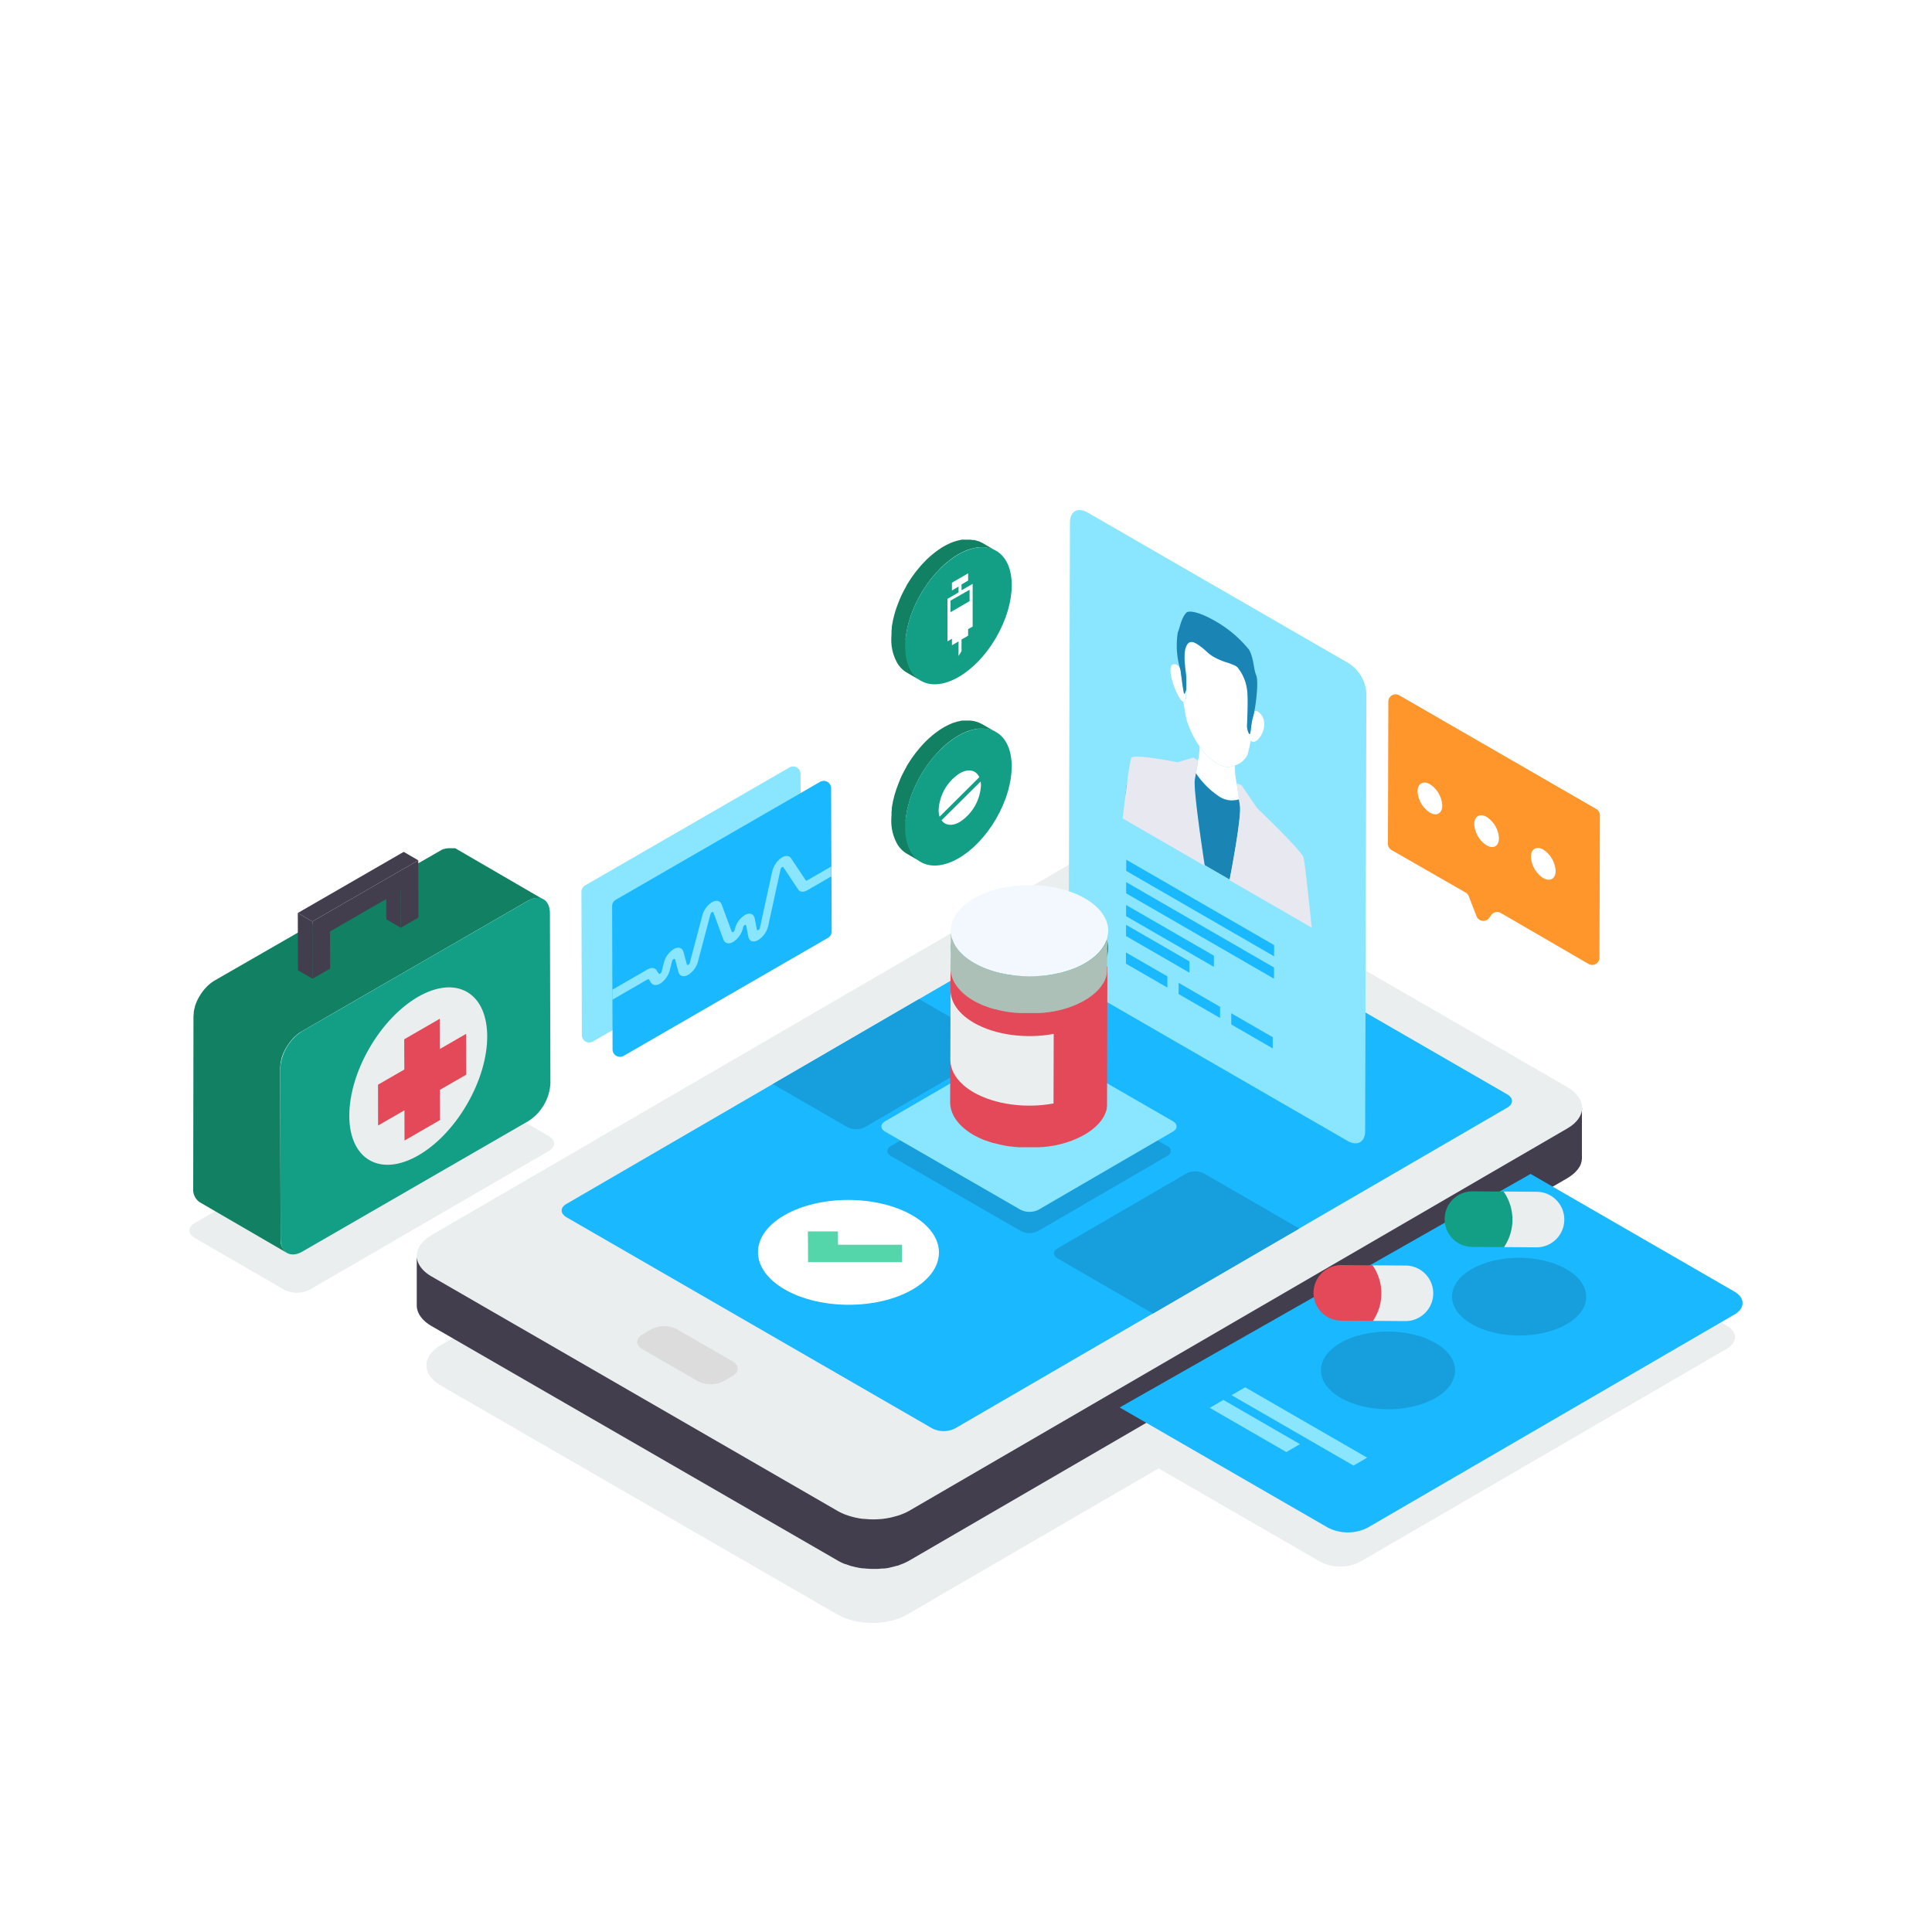<svg xmlns="http://www.w3.org/2000/svg" viewBox="0 0 500 500"><defs><style>.cls-1{fill:#fff;}.cls-2{fill:#eaeeee;}.cls-3{isolation:isolate;}.cls-4{fill:#128163;}.cls-5{fill:#129f86;}.cls-6{fill:#423e4d;}.cls-7{fill:#e34958;}.cls-8{fill:none;}.cls-9{fill:#1ab8ff;}.cls-10{fill:#dcdcdc;}.cls-11{fill:#8ae6ff;}.cls-12{fill:#266c5b;}.cls-13{fill:#e8e8f0;}.cls-14{fill:#1a84b4;}.cls-15{fill:#55d6aa;}.cls-16{fill:#169fdc;}.cls-17{fill:#acc0b8;}.cls-18{fill:#f2f8fd;}.cls-19{fill:#ff962b;}</style></defs><title>Artboard 1</title><g id="BACKGROUND"><rect class="cls-1" width="500" height="500"/></g><g id="OBJECTS"><path class="cls-2" d="M142,294c1.86,1.08,1.86,2.81,0,3.89L80.2,333.75a7.39,7.39,0,0,1-6.7,0L50.42,320.39c-1.86-1.07-1.87-2.81,0-3.88l61.76-35.9a7.41,7.41,0,0,1,6.71,0Z"/><g class="cls-3"><path class="cls-4" d="M137.58,232.69l.4-.14.25-.07.23,0,.3,0,.17,0h.45a2.7,2.7,0,0,1,.41.06l.1,0a1.58,1.58,0,0,1,.31.09l.1,0a2.53,2.53,0,0,1,.37.18l-22.62-13.15h0a2.44,2.44,0,0,0-.28-.14l-.06,0-.09,0-.15,0-.17,0-.1,0h0l-.34,0h-.64l-.16,0-.14,0-.23.05-.13,0-.12,0a3.17,3.17,0,0,0-.4.14l-.14,0-.08,0a6.76,6.76,0,0,0-.72.35L55.54,253.76a8.19,8.19,0,0,0-1.07.74c-.11.08-.22.19-.33.28s-.33.28-.5.44l-.21.23-.19.2-.22.23c-.15.19-.31.37-.46.57l-.15.2-.07.1c-.05.07-.11.14-.15.21a5.25,5.25,0,0,0-.33.49l-.3.48,0,0,0,0-.22.4c-.09.16-.17.32-.25.49s-.13.28-.19.43l0,0v0l-.21.51c-.07.17-.13.35-.19.53s0,.18-.08.26a.56.56,0,0,1,0,.12l-.06.2c-.06.21-.11.43-.15.65s-.05.25-.07.38,0,.14,0,.21l0,.19a8.27,8.27,0,0,0-.07,1.11L50,307.48a4,4,0,0,0,1.66,3.64l22.62,13.14a4,4,0,0,1-1.66-3.63l-.12-43.95a9.73,9.73,0,0,1,.1-1.3c0-.06,0-.13,0-.2a11.57,11.57,0,0,1,.28-1.24s0-.07,0-.11a13.47,13.47,0,0,1,.49-1.34v0c.2-.45.43-.89.67-1.32l0,0c.25-.42.51-.82.79-1.21a.76.76,0,0,0,.08-.11,11.44,11.44,0,0,1,.83-1l.19-.21c.23-.23.47-.45.71-.66l.33-.29a8.19,8.19,0,0,1,1.07-.74l58.48-33.77c.24-.13.48-.25.71-.35Z"/><path class="cls-5" d="M136.64,233.13c3.13-1.8,5.67-.35,5.68,3.24l.13,43.95a12.43,12.43,0,0,1-5.65,9.78L78.32,323.87c-3.13,1.81-5.68.35-5.69-3.24l-.12-43.95a12.46,12.46,0,0,1,5.65-9.78Z"/></g><g class="cls-3"><polygon class="cls-6" points="103.73 240.1 99.97 237.91 99.94 228.31 103.71 230.5 103.73 240.1"/><polygon class="cls-6" points="80.88 253.3 77.11 251.11 77.07 236.28 80.84 238.47 80.88 253.3"/><polygon class="cls-6" points="80.84 238.47 77.07 236.28 104.48 220.46 108.25 222.65 80.84 238.47"/><polygon class="cls-6" points="108.25 222.65 108.29 237.47 103.73 240.1 103.71 230.5 85.41 241.07 85.44 250.67 80.88 253.3 80.84 238.47 108.25 222.65"/></g><ellipse class="cls-2" cx="108.25" cy="278.5" rx="25.16" ry="14.57" transform="translate(-186.94 232.16) rotate(-59.84)"/><polygon class="cls-7" points="113.8 263.66 113.82 271.49 120.63 267.56 120.66 278.12 113.85 282.05 113.87 289.87 104.69 295.17 104.67 287.35 97.85 291.28 97.83 280.72 104.64 276.79 104.61 268.97 113.8 263.66"/><path class="cls-2" d="M446.88,343.07c2.86,1.65,2.87,4.32,0,6L352,404.19a11.33,11.33,0,0,1-10.3,0L283.18,370.4c-2.85-1.65-2.87-4.32,0-6l94.9-55.15a11.33,11.33,0,0,1,10.3,0Z"/><path class="cls-2" d="M401.09,310.69c5,2.9,5,7.58.06,10.46L234.77,417.84c-5,2.89-13,2.89-18.05,0L114.11,358.6c-5-2.89-5-7.57-.06-10.46l166.37-96.69c5-2.89,13.06-2.89,18.06,0Z"/><path class="cls-2" d="M405.59,281.31c5.13,3,5.15,7.75.06,10.71L235.29,391c-5.1,3-13.36,3-18.5,0L111.72,330.36c-5.12-2.95-5.16-7.74-.06-10.71l170.37-99c5.09-3,13.37-3,18.49,0Z"/><path class="cls-8" d="M107.82,337.82l0-12.85c0,1.95,1.28,3.91,3.86,5.39l0,12.85C109.11,341.72,107.82,339.77,107.82,337.82Z"/><path class="cls-6" d="M409.42,287.09a3.05,3.05,0,0,1-.05.41c0,.11-.05.22-.08.33s-.07.26-.11.39-.09.21-.14.32a2.5,2.5,0,0,1-.19.41l-.17.29-.31.45-.21.27a7.54,7.54,0,0,1-.55.59c-.08.07-.14.15-.22.22l-.4.33-.37.29c-.15.11-.31.21-.47.31s-.32.22-.5.32L235.29,391a13.36,13.36,0,0,1-1.83.86l-.51.2c-.4.14-.81.26-1.23.37s-.86.24-1.31.33-1,.2-1.58.27l-.39.06c-.73.07-1.46.11-2.2.12h-.35c-.72,0-1.45-.05-2.17-.12l-.32,0a18,18,0,0,1-2.1-.36l-.38-.09a17.29,17.29,0,0,1-1.81-.55l-.32-.11a14.66,14.66,0,0,1-2-.94L111.72,330.36c-2.58-1.48-3.87-3.44-3.86-5.39l0,12.85c0,1.95,1.29,3.9,3.87,5.39l105.07,60.66a13.75,13.75,0,0,0,1.89.91l.1,0,.32.11c.39.14.77.28,1.17.4l.65.16.37.09.35.08c.42.09.85.16,1.29.23l.46.05.33,0,.48.06c.42,0,.85.06,1.28.07h1.34c.48,0,1-.05,1.45-.1l.16,0,.39,0c.37-.05.75-.09,1.11-.16.16,0,.31-.08.48-.12.44-.09.87-.2,1.3-.32.23-.07.47-.1.7-.17s.35-.14.53-.21l.51-.19a14.69,14.69,0,0,0,1.83-.87l170.37-99,.16-.1.34-.22c.15-.11.32-.21.46-.32s.25-.19.37-.29.28-.22.4-.33a.27.27,0,0,0,.08-.07l.14-.14a7.49,7.49,0,0,0,.55-.6.74.74,0,0,0,.12-.13,1,1,0,0,0,.09-.13,3.37,3.37,0,0,0,.31-.46l.13-.19s0-.07.05-.1.13-.27.19-.4.08-.16.11-.24,0-.06,0-.08a2.85,2.85,0,0,0,.11-.39,2.76,2.76,0,0,0,.08-.27.17.17,0,0,1,0-.07c0-.14,0-.27.05-.41a2.48,2.48,0,0,1,0-.27v-.11l0-12.85C409.45,286.83,409.43,287,409.42,287.09Z"/><path class="cls-9" d="M390.07,283.22c1.64.95,1.65,2.49,0,3.44l-142.88,83a6.55,6.55,0,0,1-5.94,0l-94.65-54.64c-1.65-1-1.66-2.5,0-3.45l142.88-83a6.57,6.57,0,0,1,5.95,0Z"/><path class="cls-10" d="M189.56,352.3c1.81,1.05,1.82,2.75,0,3.79l-2.37,1.38a7.24,7.24,0,0,1-6.54,0l-14.39-8.31c-1.81-1.05-1.82-2.74,0-3.79l2.36-1.38a7.24,7.24,0,0,1,6.54,0Z"/><path class="cls-11" d="M349.12,171.69a10,10,0,0,1,4.5,7.8L353.3,292.7c0,2.86-2,4-4.53,2.58l-67.7-39.08a10,10,0,0,1-4.5-7.8l.33-113.21c0-2.86,2-4,4.53-2.58Z"/><path class="cls-1" d="M319.6,198.08a21.64,21.64,0,0,0,.62,5.45c.09.74.25,1.92.45,3.31a6,6,0,0,1-5.13-.73,21.41,21.41,0,0,1-6-6c.33-1.84.53-3.17.54-3.24l-.06,0a16.13,16.13,0,0,0,.43-3.67,14,14,0,0,0,1.89,2.29,13.27,13.27,0,0,0,2.73,2.18,5.51,5.51,0,0,0,2.45.81A5.68,5.68,0,0,0,319.6,198.08Z"/><path class="cls-12" d="M291.79,202c-.21,1.49-.41,3.08-.59,4.54C291.33,205,291.52,203.44,291.79,202Z"/><g class="cls-3"><path class="cls-13" d="M308.91,196.05l1.09.81a24,24,0,0,1-.48,3.29l-.29,1.58c-.48,2.4,2.22,20.05,2.54,22.14q0,.19,0,.21L290.55,211.8c0-.12.28-2.39.65-5.31.18-1.46.38-3.05.59-4.54a50.46,50.46,0,0,1,.95-5.76c.49-1.23,11.47,1,12,1.08Z"/><path class="cls-1" d="M304.55,172.06a3,3,0,0,1,.81.79c.12.47.2.72.2.74,0,.24.61,4.9.85,5.75q.06.18.12.21c.13.08.28-.36.38-.75,0,1.57,0,3.1-.67,2.84l-.09,0a1.53,1.53,0,0,1-.36-.31c-1.62-1.75-4.14-9-2.11-9.4A1.32,1.32,0,0,1,304.55,172.06Z"/><path class="cls-1" d="M325.58,184.21a3,3,0,0,1,.87.83c2,2.69-.53,7.06-2.15,6.94a.84.84,0,0,1-.36-.11.86.86,0,0,1-.28-.26,3.55,3.55,0,0,1-.47-1.83,1,1,0,0,0,.15.19l0,0c.34.2.36-2.41.85-4.21a11.19,11.19,0,0,0,.41-1.67A1,1,0,0,1,325.58,184.21Z"/><path class="cls-1" d="M319.78,172.32a2.43,2.43,0,0,1,.52.39,11.35,11.35,0,0,1,2.45,5.68c.37,2.35,0,8.94,0,9.52a4.38,4.38,0,0,0,.47,1.87,3.55,3.55,0,0,0,.47,1.83,32.91,32.91,0,0,1-.85,3.74,5.33,5.33,0,0,1-3.21,2.73,5.68,5.68,0,0,1-2.1.39,5.51,5.51,0,0,1-2.45-.81,13.27,13.27,0,0,1-2.73-2.18,14,14,0,0,1-1.89-2.29,25.79,25.79,0,0,1-3.39-6.94c-.17-.76-.49-2.44-.8-4.61.67.26.72-1.27.67-2.84.07-.28.12-.52.12-.53s0-1.84,0-2.83-1-5.82-.09-8c.56-1.42,1.42-1.6,2.75-.83a17.06,17.06,0,0,1,2.69,2.12,9.47,9.47,0,0,0,1.8,1.31,16.72,16.72,0,0,0,3.16,1.36A15,15,0,0,1,319.78,172.32Z"/><path class="cls-14" d="M314.48,160.72a30.92,30.92,0,0,1,8.8,7.46c1.23,2.26,1.1,4.89,1.83,6.6.59,1.35.07,6.46-.48,9.33a11.19,11.19,0,0,1-.41,1.67c-.49,1.8-.51,4.41-.85,4.21a.88.88,0,0,1-.18-.21,4.38,4.38,0,0,1-.47-1.87c0-.58.4-7.17,0-9.52a11.35,11.35,0,0,0-2.45-5.68,2.43,2.43,0,0,0-.52-.39,15,15,0,0,0-2.43-.94,16.72,16.72,0,0,1-3.16-1.36,9.47,9.47,0,0,1-1.8-1.31,17.06,17.06,0,0,0-2.69-2.12c-1.33-.77-2.19-.59-2.75.83-.88,2.2.09,7,.09,8s0,2.74,0,2.83,0,.25-.12.53-.25.83-.38.75-.08-.09-.12-.21c-.24-.85-.82-5.51-.85-5.75,0,0-.08-.27-.2-.74a21.44,21.44,0,0,1-.52-9.2c.51-1,.76-3.41,2.13-5C307.7,157.74,310.89,158.64,314.48,160.72Z"/></g><path class="cls-14" d="M320.92,208.48c.46,2.94-2.33,17.43-2.66,19.14l-2.51-1.45-1.64-.95-2.34-1.35c-.32-2.09-3-19.74-2.54-22.14l.29-1.58a21.41,21.41,0,0,0,6,6,6,6,0,0,0,5.13.73C320.75,207.36,320.83,207.91,320.92,208.48Z"/><path class="cls-13" d="M321.26,203.18l4.11,6c.58.55,11.53,11,12,12.81s2,17.27,2.1,18.09l-21.25-12.28,0-.16c.33-1.71,3.12-16.2,2.66-19.14-.09-.57-.17-1.12-.25-1.64-.2-1.39-.36-2.57-.45-3.31-.07-.52-.1-.8-.11-.82Z"/><g class="cls-3"><polygon class="cls-9" points="302.13 252.69 302.12 255.59 291.39 249.4 291.4 246.5 302.13 252.69"/><polygon class="cls-9" points="314.16 247.33 314.15 250.23 291.43 237.11 291.43 234.21 314.16 247.33"/><polygon class="cls-9" points="329.74 244.59 329.73 247.49 291.46 225.39 291.47 222.49 329.74 244.59"/></g><polygon class="cls-9" points="307.83 248.81 307.83 251.73 291.41 242.25 291.42 239.34 307.83 248.81"/><polygon class="cls-9" points="329.72 250.39 329.71 253.29 291.44 231.19 291.45 228.29 329.72 250.39"/><polygon class="cls-9" points="315.76 260.56 315.75 263.46 305.02 257.26 305.03 254.36 315.76 260.56"/><polygon class="cls-9" points="329.39 268.43 329.38 271.33 318.65 265.13 318.65 262.23 329.39 268.43"/><path class="cls-1" d="M236.09,314.52c9.17,5.29,9.22,13.88.1,19.18s-23.94,5.3-33.11,0-9.23-13.89-.11-19.18S226.91,309.22,236.09,314.52Z"/><polygon class="cls-15" points="233.42 322.13 233.45 326.64 209.13 326.64 209.08 318.69 216.86 318.69 216.88 322.13 233.42 322.13"/><path class="cls-16" d="M302.05,296.57a1.38,1.38,0,0,1,0,2.61l-33.38,19.4a5,5,0,0,1-4.5,0l-33.6-19.39c-1.24-.72-1.25-1.89,0-2.6L264,277.18a5,5,0,0,1,4.5,0Z"/><path class="cls-16" d="M311.57,303.68a5,5,0,0,0-4.5,0l-33.37,19.4c-1.24.72-1.24,1.88,0,2.6l24.69,14.26,37.87-22Z"/><path class="cls-16" d="M257.17,269.71l-19.31-11.15-37.86,22,19.31,11.15a5,5,0,0,0,4.5,0l33.37-19.4A1.38,1.38,0,0,0,257.17,269.71Z"/><path class="cls-11" d="M303.52,290.16c1.29.75,1.3,2,0,2.71l-34.74,20.2a5.2,5.2,0,0,1-4.69,0l-35-20.19c-1.3-.75-1.3-2,0-2.71L263.86,270a5.15,5.15,0,0,1,4.68,0Z"/><path class="cls-7" d="M285.06,250.17l-.09.12a7.57,7.57,0,0,1-.53.62l-.15.15c-.14.16-.3.31-.46.46l-.22.21-.29.26-.29.23-.31.25-.31.23-.34.24-.33.22c-.12.08-.24.16-.37.23l-.47.29c-.3.18-.62.35-.94.51l-.27.14-.76.36-.26.11c-.33.15-.67.28-1,.42l-.19.06-.88.31-.37.12-.5.15-.42.12-.51.14-.43.11-.51.12-.44.09-.53.11-.41.07-1.15.19-.17,0-1,.12-.39,0-.66.05-.41,0-.69,0h-2.41l-.58,0h-.41l-.63,0-.36,0-.75-.07-.23,0c-.32,0-.65-.07-1-.12l-.14,0-.85-.13-.34-.07-.63-.12-.33-.07-.68-.15-.38-.1-.62-.16-.35-.1-1-.3-.17-.06c-.37-.12-.72-.25-1.08-.39l-.43-.17-.34-.14-.47-.22-.31-.14-.51-.25-.25-.13-.73-.4a14.19,14.19,0,0,1-4.18-3.51h-1.85l-.1,35.1c0,3,2,6.09,6,8.41.24.14.49.27.74.4l.25.13.51.25.31.14c.15.07.31.15.47.21l.34.14.32.14.11,0c.35.13.71.27,1.08.39l.17.06,1,.3.16,0,.19.05.62.17.37.09.69.16.26.06h.07l.63.12.34.06.84.14.14,0h0c.33,0,.65.09,1,.12l.23,0,.75.08h0l.35,0,.62,0,.41,0,.58,0h2.14l.27,0,.69,0,.41,0,.66-.05.23,0,.15,0,1-.12.16,0,1.16-.19.11,0,.3-.05.53-.11.43-.09.52-.12.43-.11.51-.14.42-.12.5-.15.21-.07.16-.05.88-.31.18-.07c.35-.13.69-.27,1-.41l.26-.12.75-.35.28-.14c.32-.16.63-.33.94-.51l.25-.15.22-.14.37-.23.32-.22.35-.24.3-.23.32-.25.28-.24.3-.25.12-.11.1-.1.46-.46.15-.15c.19-.21.36-.41.53-.62l0,0a1.71,1.71,0,0,0,.11-.14c.1-.13.19-.26.28-.4l.15-.21c.07-.12.15-.24.22-.37l.06-.09.08-.15.16-.31.12-.26c0-.1.08-.2.13-.3s0-.1.05-.14,0-.09.05-.13l.09-.29a2.76,2.76,0,0,0,.08-.27c0-.1.05-.2.07-.3a.94.94,0,0,0,0-.16s0-.07,0-.11,0-.2.05-.3l0-.27c0-.1,0-.21,0-.31a1.1,1.1,0,0,0,0-.18v-.18l.1-35.22Z"/><path class="cls-2" d="M246,256.28c0,3,2,6.08,6,8.4,5.61,3.24,13.66,4.21,20.7,2.89l-.05,18c-7,1.32-15.09.35-20.7-2.89-4-2.32-6-5.36-6-8.4l.05-18"/><path class="cls-5" d="M280.8,237c8,4.61,8,12.08.1,16.69s-20.84,4.61-28.82,0-8-12.08-.1-16.69S272.82,232.38,280.8,237Z"/><path class="cls-17" d="M286.81,241.29c0,.1,0,.2,0,.3s0,.18,0,.27,0,.21-.05.31a2.56,2.56,0,0,1-.05.27c0,.1,0,.2-.07.29a2.76,2.76,0,0,0-.08.27c0,.1-.07.2-.1.3s-.07.17-.1.26-.08.21-.13.31l-.12.26c-.05.1-.1.2-.16.3a2,2,0,0,1-.14.25c-.07.12-.14.24-.22.36l-.14.22-.29.39-.13.18c-.16.2-.34.41-.53.61l-.15.16c-.14.15-.3.31-.46.46a2.09,2.09,0,0,1-.22.2l-.29.26-.29.23-.31.25a3.55,3.55,0,0,1-.31.23l-.34.24-.33.22-.37.24-.47.29c-.3.17-.62.34-.94.5l-.27.14c-.25.13-.5.24-.76.36l-.26.11c-.33.15-.67.29-1,.42l-.19.07-.88.31-.37.12-.5.15-.42.12-.51.13-.43.11-.51.12-.44.1-.53.1-.41.08-1.15.18-.17,0c-.33,0-.67.09-1,.12l-.39,0-.66.06-.41,0-.69,0h-.38l-.6,0h-1.43l-.58,0-.41,0-.63,0-.36,0-.75-.07-.23,0-1-.13-.14,0-.85-.13-.34-.07-.63-.12-.33-.07-.68-.15-.38-.1-.62-.16-.35-.1-1-.3-.17-.05-1.08-.4-.43-.17-.34-.14-.47-.21-.31-.14-.51-.26-.25-.12c-.25-.13-.49-.27-.73-.41-4-2.31-6-5.36-6-8.4l-.11,9.76c0,3,2,6.09,6,8.41.24.14.49.27.74.4l.25.13.51.25.31.14.47.21.34.14.32.14.11,0c.35.14.71.27,1.08.4l.17.05q.47.17,1,.3l.16.05.19,0,.62.17.37.09.69.16.26.05.07,0,.63.12.34.06.84.13.14,0h0l1,.12.23,0,.75.08h0l.35,0,.62,0,.41,0,.58,0h2.41l.69,0,.41,0,.66-.06.23,0H270l1-.13.16,0c.39-.05.78-.11,1.16-.18l.11,0,.3-.06.53-.1.43-.1.52-.12.43-.1.51-.14.42-.12.5-.15.21-.07.16-.05.88-.31.18-.07c.35-.13.69-.27,1-.41l.26-.12.75-.35.28-.14c.32-.17.63-.33.94-.51l.25-.15.22-.14.37-.23.32-.22c.12-.08.24-.16.35-.25l.3-.22.32-.25.28-.24.3-.25.12-.11.1-.1.46-.46.15-.16c.19-.2.36-.4.53-.61l0,0a1.71,1.71,0,0,1,.11-.14c.1-.13.19-.27.28-.4l.15-.22.22-.36.06-.1s.05-.09.08-.14.11-.21.16-.31l.12-.26.13-.31s0-.09.05-.13,0-.09.05-.13l.09-.29a2.76,2.76,0,0,0,.08-.27c0-.1.05-.2.07-.3a.94.94,0,0,0,0-.16s0-.07,0-.11,0-.2.05-.31l0-.26c0-.11,0-.21,0-.31a1.1,1.1,0,0,0,0-.18v-.18l.11-9.76C286.82,241.05,286.81,241.17,286.81,241.29Z"/><path class="cls-18" d="M280.8,232.52c8,4.61,8,12.09.1,16.7s-20.84,4.61-28.82,0-8-12.08-.1-16.69S272.82,227.91,280.8,232.52Z"/><path class="cls-9" d="M448.83,334.24l-52.71-30.43L289.77,364.25l53.89,31.1a11.33,11.33,0,0,0,10.3,0l94.9-55.15C451.7,338.56,451.69,335.89,448.83,334.24Z"/><path class="cls-16" d="M405.39,328.46c6.8,3.93,6.84,10.3.08,14.23s-17.76,3.92-24.56,0-6.84-10.3-.08-14.23S398.58,324.53,405.39,328.46Z"/><path class="cls-2" d="M397.7,308.43l-8.56-.06h0l.11,14.38h0l8.35.06a7.19,7.19,0,0,0,.1-14.38Z"/><path class="cls-5" d="M373.87,315.46A7.19,7.19,0,0,0,381,322.7l8.24.05a12.68,12.68,0,0,0-.11-14.38l-8-.05A7.18,7.18,0,0,0,373.87,315.46Z"/><path class="cls-16" d="M371.46,347.55c6.8,3.92,6.84,10.29.08,14.22s-17.75,3.93-24.56,0-6.83-10.3-.08-14.22S364.66,343.62,371.46,347.55Z"/><path class="cls-2" d="M363.78,327.52l-8.57-.06h0l.11,14.38h0l8.36.06a7.19,7.19,0,0,0,.1-14.38Z"/><path class="cls-7" d="M339.94,334.54a7.19,7.19,0,0,0,7.14,7.24l8.24.06a12.68,12.68,0,0,0-.11-14.38l-8-.06A7.19,7.19,0,0,0,339.94,334.54Z"/><polygon class="cls-11" points="336.42 373.74 332.9 375.79 313.09 364.35 316.61 362.3 336.42 373.74"/><polygon class="cls-11" points="353.81 377.24 350.29 379.29 318.73 361.07 322.25 359.03 353.81 377.24"/><path class="cls-19" d="M414.05,211.05l-.11,36.79a1.88,1.88,0,0,1-2.82,1.63L388.4,236.28a1.88,1.88,0,0,0-2.48.54l-.51.71h0a1.88,1.88,0,0,1-3.29-.41l-.74-1.92L380.14,232a1.93,1.93,0,0,0-.82-1l-19.18-11a1.89,1.89,0,0,1-.94-1.64l.1-36.79a1.88,1.88,0,0,1,2.83-1.62l51,29.43A1.89,1.89,0,0,1,414.05,211.05Z"/><path class="cls-1" d="M399.38,227.23a7,7,0,0,1-3.18-5.51c0-2,1.45-2.85,3.21-1.83a7.06,7.06,0,0,1,3.19,5.52C402.59,227.44,401.15,228.25,399.38,227.23Z"/><path class="cls-1" d="M384.72,218.77a7,7,0,0,1-3.18-5.52c0-2,1.44-2.84,3.2-1.82a7,7,0,0,1,3.19,5.51C387.92,219,386.49,219.79,384.72,218.77Z"/><path class="cls-1" d="M370.05,210.3a7,7,0,0,1-3.18-5.52c0-2,1.44-2.84,3.2-1.82a7,7,0,0,1,3.19,5.51C373.25,210.5,371.82,211.32,370.05,210.3Z"/><path class="cls-11" d="M150.47,230.82l.11,37.06a1.92,1.92,0,0,0,2.87,1.66L206.29,239a1.93,1.93,0,0,0,1-1.66l-.11-37.07a1.92,1.92,0,0,0-2.88-1.65l-52.83,30.5A1.93,1.93,0,0,0,150.47,230.82Z"/><path class="cls-9" d="M158.42,234.53l.11,37.06a1.92,1.92,0,0,0,2.88,1.66l52.83-30.51a1.93,1.93,0,0,0,1-1.66L215.09,204a1.91,1.91,0,0,0-2.87-1.65l-52.84,30.5A1.93,1.93,0,0,0,158.42,234.53Z"/><path class="cls-11" d="M215.15,224.24l-6.25,3.6a.26.26,0,0,1-.36,0l-3.81-5.71c-.48-.71-1.37-.79-2.33-.24a2.61,2.61,0,0,0-.3.2,6,6,0,0,0-2.26,3.49l-3.18,14.54a.8.8,0,0,1-.41.57c-.15.08-.33.12-.38-.16l-.53-2.74c-.25-1.29-1.26-1.69-2.53-1a5.87,5.87,0,0,0-2.66,3.82.81.81,0,0,1-.38.56c-.16.1-.33.14-.41-.07l-2.58-7c-.38-1-1.37-1.26-2.51-.61a5.85,5.85,0,0,0-2.52,3.48l-3.22,12.19a.8.8,0,0,1-.4.54c-.14.08-.31.11-.38-.13l-.85-3.14c-.3-1.14-1.29-1.47-2.48-.85a6,6,0,0,0-2.61,3.58l-.58,2.29a.93.93,0,0,1-.36.52c-.14.08-.29.13-.39,0l-.54-.83c-.47-.73-1.37-.82-2.35-.26l-9.11,5.26v2.59l9.1-5.26c.15-.08.3-.07.36,0l.54.84c.49.73,1.37.82,2.36.25l.21-.13a6,6,0,0,0,2.3-3.39l.58-2.28a.82.82,0,0,1,.38-.54c.16-.09.34-.13.41.11l.84,3.15c.31,1.14,1.28,1.48,2.47.85a5.82,5.82,0,0,0,2.62-3.54l3.21-12.18a.92.92,0,0,1,.4-.54.24.24,0,0,1,.38.1l2.58,7c.4,1,1.39,1.26,2.53.6a5.91,5.91,0,0,0,2.57-3.76.82.82,0,0,1,.41-.59c.15-.08.34-.12.39.16l.52,2.74c.25,1.28,1.26,1.69,2.51,1a5.85,5.85,0,0,0,2.67-3.75L202,225a.83.83,0,0,1,.35-.53c.16-.1.31-.14.4,0l3.81,5.71c.48.7,1.37.79,2.34.23l6.25-3.6Z"/><path class="cls-4" d="M234.37,165.32l.12-1c.06-.37.12-.73.19-1.1s.09-.5.15-.75.11-.47.17-.71.17-.66.27-1,.11-.38.17-.57c.11-.37.24-.74.37-1.11l.16-.45c.19-.51.39-1,.61-1.51a1.42,1.42,0,0,0,.08-.18c.2-.45.41-.89.63-1.33l.21-.42c.22-.42.44-.83.67-1.24.05-.08.09-.16.13-.24q.42-.7.87-1.41l.27-.4c.22-.33.45-.66.68-1l.39-.52c.2-.27.41-.53.62-.79s.35-.45.54-.66.34-.4.52-.59.61-.67.92-1l.58-.59.47-.43c.26-.24.52-.46.78-.68s.31-.27.47-.39l.87-.66.41-.3c.44-.3.88-.58,1.32-.83s.85-.46,1.26-.66l.33-.15c.4-.18.8-.34,1.19-.48l.07,0c.34-.11.68-.2,1-.28l.56-.12a6.45,6.45,0,0,1,.73-.11l.42,0a8.68,8.68,0,0,1,.88,0h.2a6.77,6.77,0,0,1,1,.13l.25.05c.25.06.51.14.75.22l.24.09a6.18,6.18,0,0,1,.9.43l-3.74-2.18-.07,0a6.3,6.3,0,0,0-.69-.34l-.14,0-.23-.08-.36-.12-.4-.1-.24,0a.7.7,0,0,0-.14,0,7.53,7.53,0,0,0-.83-.1h-.25c-.22,0-.44,0-.66,0l-.23,0-.41,0a2.58,2.58,0,0,0-.39,0c-.11,0-.23,0-.34.07a5.78,5.78,0,0,0-.57.12l-.3.06-.71.22-.07,0-.85.32-.34.16-.32.15c-.42.2-.84.41-1.27.65s-.88.54-1.31.84l-.42.3q-.43.31-.87.66l-.47.39c-.26.22-.52.44-.78.68l-.46.43-.29.27-.3.32c-.31.31-.62.64-.92,1-.09.1-.2.2-.29.31l-.23.28-.54.65c-.11.15-.24.28-.35.43l-.27.37c-.13.17-.26.34-.38.52l-.27.35-.42.63-.26.4a1.63,1.63,0,0,0-.11.17c-.25.38-.49.77-.72,1.16l0,.08-.14.24-.46.84-.21.4-.21.41-.18.37c-.15.32-.3.64-.44,1a1.42,1.42,0,0,0-.08.18l0,0c-.17.41-.34.83-.5,1.24a2.09,2.09,0,0,0-.08.23l-.17.45c-.07.21-.15.41-.22.62l-.15.49c-.06.19-.12.38-.17.56s-.08.24-.11.36-.1.42-.15.63l-.18.7a2.27,2.27,0,0,1-.06.25c0,.17-.05.34-.08.51-.07.37-.14.73-.19,1.1,0,.1,0,.2,0,.3s-.05.46-.07.69,0,.32,0,.49c0,.51-.06,1-.06,1.52a12.11,12.11,0,0,0,1.66,6.56,7,7,0,0,0,2.36,2.28l3.74,2.18c-2.48-1.44-4-4.5-4-8.85,0-.5,0-1,.06-1.52C234.34,165.64,234.36,165.48,234.37,165.32Z"/><ellipse class="cls-5" cx="248.05" cy="159.37" rx="19.44" ry="11.26" transform="translate(-14.37 293.76) rotate(-59.84)"/><path class="cls-1" d="M248.85,152.76l2.87-1.66,0,11.05-1.17.67v1.69l-1.71,1v3l-.77,1.26V166l-1.71,1v-1.69l-1.16.67,0-11,2.87-1.66v-1.51l-1.71,1V150.8l4.19-2.42v1.88l-1.71,1Zm2.08,2.87v-3L246,155.43v3l4.92-2.85"/><path class="cls-4" d="M234.37,212.23l.12-1c.06-.36.12-.73.19-1.1s.09-.5.15-.75.11-.47.17-.71.17-.65.27-1,.11-.38.17-.57c.11-.37.24-.73.37-1.1.05-.15.11-.3.16-.46.19-.5.39-1,.61-1.51l.08-.17c.2-.45.41-.9.63-1.34l.21-.41c.22-.42.44-.84.67-1.24.05-.08.09-.16.13-.24q.42-.72.87-1.41l.27-.4c.22-.34.45-.66.68-1l.39-.52c.2-.27.41-.53.62-.79s.35-.44.54-.66l.52-.59c.3-.33.61-.66.92-1l.58-.58.47-.44.78-.68.47-.39c.29-.23.58-.44.87-.65.14-.1.27-.21.41-.3q.66-.45,1.32-.84c.43-.25.85-.46,1.26-.66l.33-.14c.4-.18.8-.35,1.19-.48l.07,0c.34-.12.68-.2,1-.29l.56-.12.73-.11.42,0a8.68,8.68,0,0,1,.88,0h.2a8.36,8.36,0,0,1,1,.13l.25.06a6.45,6.45,0,0,1,.75.22l.24.08a6.18,6.18,0,0,1,.9.43l-3.74-2.17-.07,0a6.3,6.3,0,0,0-.69-.34l-.14-.05-.23-.08-.36-.13c-.13,0-.27-.06-.4-.09l-.24-.06-.14,0a7.53,7.53,0,0,0-.83-.1h-.91l-.23,0-.41,0-.39,0-.34.07-.57.12-.3.07c-.23.06-.47.14-.71.22l-.07,0c-.28.09-.56.2-.85.32l-.34.15-.32.15c-.42.2-.84.41-1.27.66s-.88.54-1.31.83l-.42.31c-.29.21-.58.42-.87.65l-.47.39-.78.68-.46.44a3.71,3.71,0,0,0-.29.27l-.3.31c-.31.32-.62.64-.92,1-.09.11-.2.2-.29.31l-.23.28-.54.66-.35.42-.27.37-.38.52-.27.36-.42.62c-.08.14-.18.27-.26.4a1.63,1.63,0,0,0-.11.17q-.37.57-.72,1.17l0,.08-.14.24c-.15.28-.31.55-.46.84l-.21.4-.21.41-.18.36c-.15.32-.3.65-.44,1a1.42,1.42,0,0,0-.08.18l0,.05c-.17.41-.34.82-.5,1.23,0,.08-.06.16-.08.23s-.11.31-.17.46-.15.41-.22.62l-.15.48c-.06.19-.12.38-.17.57s-.08.23-.11.35-.1.42-.15.64l-.18.7a2.1,2.1,0,0,1-.06.24c0,.17-.05.34-.08.51-.07.37-.14.74-.19,1.1a2.87,2.87,0,0,0,0,.31c0,.23-.05.45-.07.68s0,.33,0,.49c0,.51-.06,1-.06,1.52a12.11,12.11,0,0,0,1.66,6.56,7.06,7.06,0,0,0,2.36,2.29l3.74,2.17c-2.48-1.44-4-4.5-4-8.84,0-.51,0-1,.06-1.53C234.34,212.56,234.36,212.4,234.37,212.23Z"/><ellipse class="cls-5" cx="248.05" cy="206.28" rx="19.44" ry="11.26" transform="translate(-54.94 317.1) rotate(-59.84)"/><path class="cls-1" d="M248.37,200.14c2.28-1.31,4.23-.84,5.07,1l-10.27,10.22a5.3,5.3,0,0,1-.25-1.71A12,12,0,0,1,248.37,200.14Z"/><path class="cls-1" d="M253.78,202.25a6.45,6.45,0,0,1,.09,1,12.05,12.05,0,0,1-5.46,9.46c-2,1.17-3.79.91-4.74-.42Z"/></g></svg>